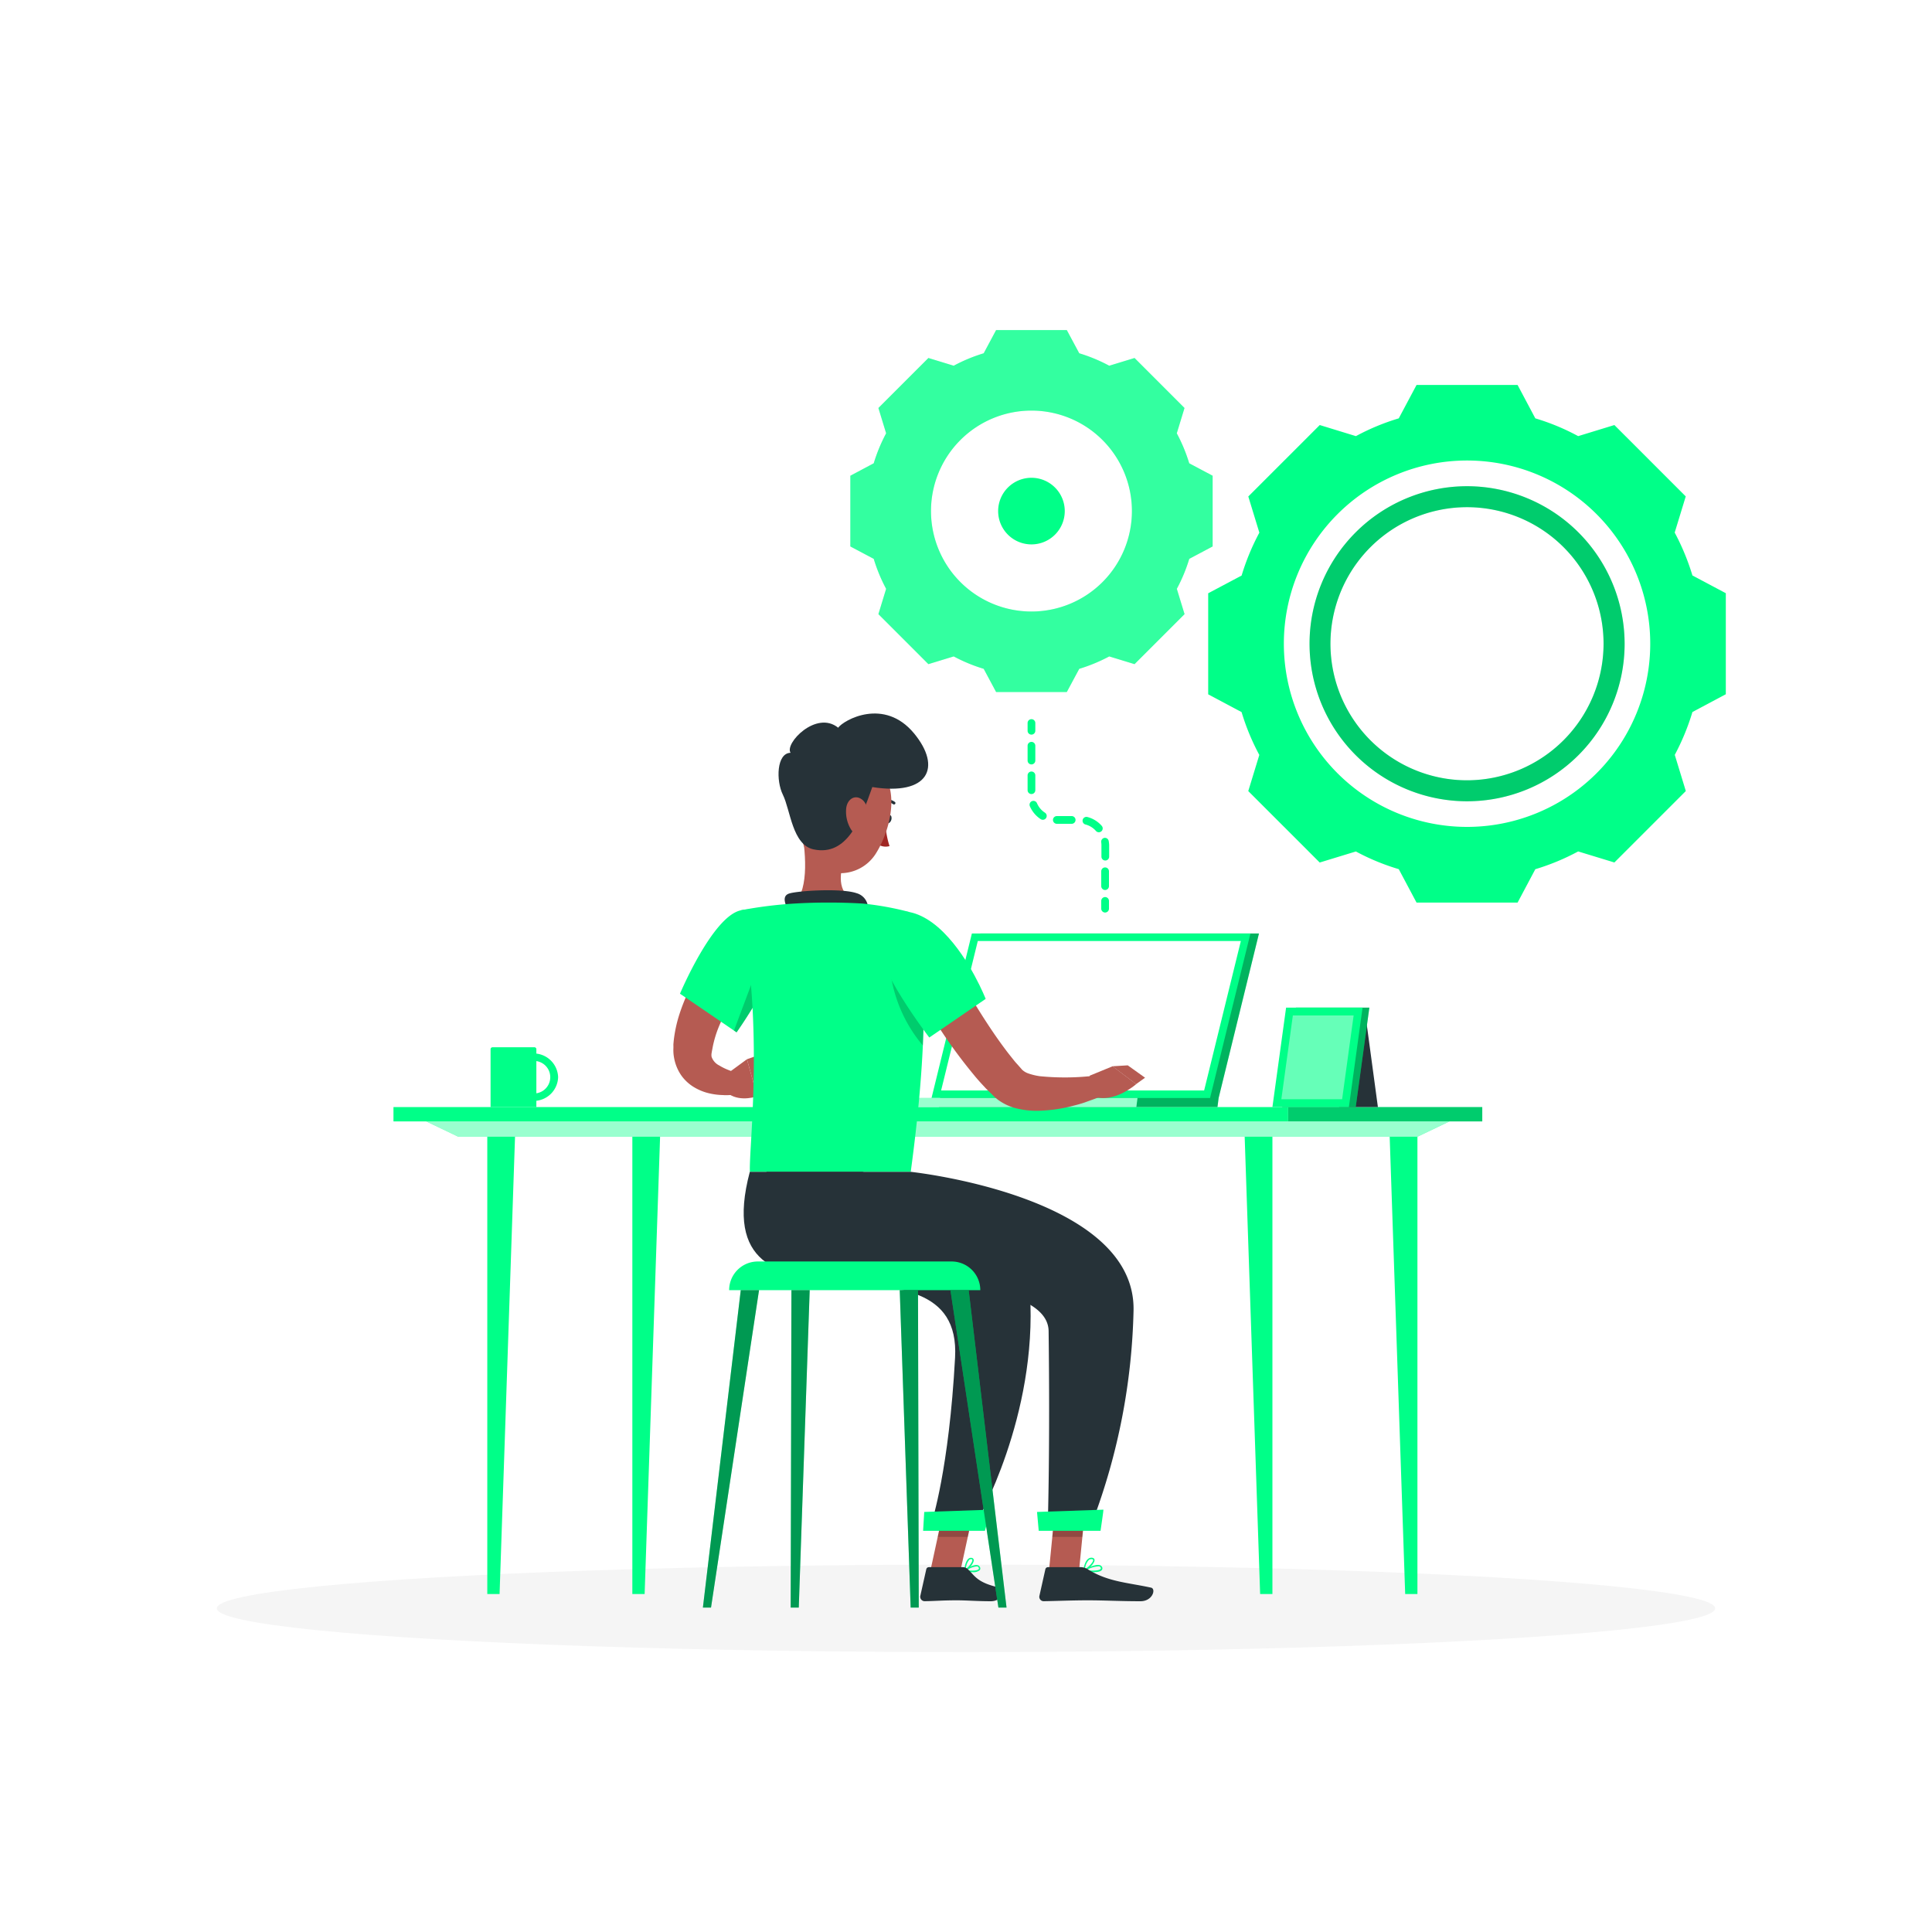 <svg class="animated" id="freepik_stories-working" xmlns="http://www.w3.org/2000/svg" viewBox="0 0 500 500" version="1.1" xmlns:xlink="http://www.w3.org/1999/xlink" xmlns:svgjs="http://svgjs.com/svgjs"><style>svg#freepik_stories-working:not(.animated) .animable {opacity: 0;}svg#freepik_stories-working.animated #freepik--Gear--inject-134 {animation: 1.5s Infinite  linear floating;animation-delay: 0s;}svg#freepik_stories-working.animated #freepik--Desk--inject-134 {animation: 1s 1 forwards cubic-bezier(.36,-0.01,.5,1.38) slideLeft;animation-delay: 0s;}svg#freepik_stories-working.animated #freepik--Character--inject-134 {animation: 1s 1 forwards cubic-bezier(.36,-0.01,.5,1.38) slideLeft;animation-delay: 0s;}            @keyframes floating {                0% {                    opacity: 1;                    transform: translateY(0px);                }                50% {                    transform: translateY(-10px);                }                100% {                    opacity: 1;                    transform: translateY(0px);                }            }                    @keyframes slideLeft {                0% {                    opacity: 0;                    transform: translateX(-30px);                }                100% {                    opacity: 1;                    transform: translateX(0);                }            }        </style><g id="freepik--background-simple--inject-134" style="opacity: 0; transform-origin: 247.635px 241.554px;" class="animable"><path d="M420.57,323.71c-10.39,17.57-43.78,24-61.46,22.89-20.34-1.29-36.73-13.75-50.93-26-17.92-15.41-29.24-23.67-55-19.52-22.69,3.65-44.22,11.59-67.25,13-47.1,3-101.45-4.19-114.6-52.12-12.06-43.95,14.44-88,66.65-87.82,44.09.17,44,55,92.33,37.42,45-16.41,52-79.75,107.87-74.91,55.54,4.83,19.48,70.21,21,105.71,1,22.78,27.39,12.51,44.85,21.87C425.13,275.6,433.72,301.48,420.57,323.71Z" style="fill: rgb(0, 255, 136); transform-origin: 247.635px 241.554px;" id="el83zpgdr43og" class="animable"></path><g id="elie6j2z4an4n"><path d="M420.57,323.71c-10.39,17.57-43.78,24-61.46,22.89-20.34-1.29-36.73-13.75-50.93-26-17.92-15.41-29.24-23.67-55-19.52-22.69,3.65-44.22,11.59-67.25,13-47.1,3-101.45-4.19-114.6-52.12-12.06-43.95,14.44-88,66.65-87.82,44.09.17,44,55,92.33,37.42,45-16.41,52-79.75,107.87-74.91,55.54,4.83,19.48,70.21,21,105.71,1,22.78,27.39,12.51,44.85,21.87C425.13,275.6,433.72,301.48,420.57,323.71Z" style="fill: rgb(255, 255, 255); opacity: 0.9; transform-origin: 247.635px 241.554px;" class="animable"></path></g></g><g id="freepik--Shadow--inject-134" class="animable" style="transform-origin: 250px 416.24px;"><ellipse id="freepik--path--inject-134" cx="250" cy="416.24" rx="193.89" ry="11.32" style="fill: rgb(245, 245, 245); transform-origin: 250px 416.24px;" class="animable"></ellipse></g><g id="freepik--Gear--inject-134" class="animable animator-active" style="transform-origin: 333.355px 160.795px;"><path d="M307.77,119.9a42.3,42.3,0,0,0-3.22-7.76l2-6.55L293.62,92.65l-6.55,2a42.3,42.3,0,0,0-7.76-3.22l-3.22-6h-18.3l-3.21,6a42,42,0,0,0-7.76,3.22l-6.55-2-12.94,12.94,2,6.55a43,43,0,0,0-3.21,7.76l-6.05,3.22v18.3l6.05,3.21a42.67,42.67,0,0,0,3.21,7.76l-2,6.55,12.94,12.94,6.55-2a42.67,42.67,0,0,0,7.76,3.21l3.21,6h18.3l3.22-6a43,43,0,0,0,7.76-3.21l6.55,2,12.94-12.94-2-6.55a42,42,0,0,0,3.22-7.76l6.05-3.21v-18.3Zm-40.83,38.36a26,26,0,1,1,26-26A26,26,0,0,1,266.94,158.26Z" style="fill: rgb(0, 255, 136); transform-origin: 266.95px 132.26px;" id="elwg55zchxvbq" class="animable"></path><g id="elddbczyrjqlh"><path d="M307.77,119.9a42.3,42.3,0,0,0-3.22-7.76l2-6.55L293.62,92.65l-6.55,2a42.3,42.3,0,0,0-7.76-3.22l-3.22-6h-18.3l-3.21,6a42,42,0,0,0-7.76,3.22l-6.55-2-12.94,12.94,2,6.55a43,43,0,0,0-3.21,7.76l-6.05,3.22v18.3l6.05,3.21a42.67,42.67,0,0,0,3.21,7.76l-2,6.55,12.94,12.94,6.55-2a42.67,42.67,0,0,0,7.76,3.21l3.21,6h18.3l3.22-6a43,43,0,0,0,7.76-3.21l6.55,2,12.94-12.94-2-6.55a42,42,0,0,0,3.22-7.76l6.05-3.21v-18.3Zm-40.83,38.36a26,26,0,1,1,26-26A26,26,0,0,1,266.94,158.26Z" style="fill: rgb(255, 255, 255); opacity: 0.2; transform-origin: 266.95px 132.26px;" class="animable"></path></g><path d="M266.94,123.65a8.62,8.62,0,1,0,8.62,8.62A8.62,8.62,0,0,0,266.94,123.65Z" style="fill: rgb(0, 255, 136); transform-origin: 266.94px 132.27px;" id="el3cgdt4bm837" class="animable"></path><path d="M438,148.93a61.16,61.16,0,0,0-4.59-11.1h0l2.86-9.36L417.8,110l-9.37,2.87h0a58.11,58.11,0,0,0-11.09-4.6h0l-4.59-8.64H366.6l-4.6,8.64a58.65,58.65,0,0,0-11.09,4.6h0L341.55,110l-18.49,18.49,2.86,9.36h0a59.76,59.76,0,0,0-4.59,11.1l-8.65,4.59v26.15l8.64,4.6h0a59.39,59.39,0,0,0,4.59,11.09h0l-2.86,9.35,18.49,18.49,9.36-2.86A58.61,58.61,0,0,0,362,224.94l4.6,8.65h26.15l4.59-8.64h0a59.42,59.42,0,0,0,11.09-4.6l9.37,2.86,18.49-18.49-2.86-9.36h0A60.77,60.77,0,0,0,438,184.27h0l8.64-4.6V153.52ZM379.67,214a47.41,47.41,0,1,1,47.41-47.41A47.41,47.41,0,0,1,379.67,214Z" style="fill: rgb(0, 255, 136); transform-origin: 379.66px 166.61px;" id="el18ypkpyuung" class="animable"></path><path d="M379.67,125.83a40.77,40.77,0,1,0,40.78,40.77A40.82,40.82,0,0,0,379.67,125.83Zm0,76.11A35.34,35.34,0,1,1,415,166.6,35.38,35.38,0,0,1,379.67,201.94Z" style="fill: rgb(0, 255, 136); transform-origin: 379.68px 166.6px;" id="elvslvwj9ju9" class="animable"></path><g id="elqd6339zmhlg"><path d="M379.67,125.83a40.77,40.77,0,1,0,40.78,40.77A40.82,40.82,0,0,0,379.67,125.83Zm0,76.11A35.34,35.34,0,1,1,415,166.6,35.38,35.38,0,0,1,379.67,201.94Z" style="opacity: 0.2; transform-origin: 379.68px 166.6px;" class="animable"></path></g><path d="M286,236.16a1,1,0,0,1-1-1v-2a1,1,0,1,1,2,0v2A1,1,0,0,1,286,236.16Z" style="fill: rgb(0, 255, 136); transform-origin: 286px 234.16px;" id="el9cahdy7k2ac" class="animable"></path><path d="M270.43,210.32a5.41,5.41,0,0,1-2.06-2.45,1,1,0,0,0-1.84.79,7.55,7.55,0,0,0,2.81,3.34,1,1,0,0,0,.54.16,1,1,0,0,0,.55-1.84Z" style="fill: rgb(0, 255, 136); transform-origin: 268.668px 209.712px;" id="elbqoos9bq5tr" class="animable"></path><path d="M266.94,197.83a1,1,0,0,0,1-1V193a1,1,0,0,0-2,0v3.83A1,1,0,0,0,266.94,197.83Z" style="fill: rgb(0, 255, 136); transform-origin: 266.94px 194.915px;" id="el2hcztlcf66a" class="animable"></path><path d="M277.35,211.2h-3.84a1,1,0,0,0,0,2h3.84a1,1,0,0,0,0-2Z" style="fill: rgb(0, 255, 136); transform-origin: 275.43px 212.2px;" id="elhxruld895nh" class="animable"></path><path d="M267.94,204.5v-3.83a1,1,0,0,0-2,0v3.83a1,1,0,0,0,2,0Z" style="fill: rgb(0, 255, 136); transform-origin: 266.94px 202.585px;" id="elovuw2plj2jg" class="animable"></path><path d="M286.94,217.7a1,1,0,0,0-1.12-.86A1,1,0,0,0,285,218a5.36,5.36,0,0,1,.05.7v3a1,1,0,0,0,2,0v-3A7.73,7.73,0,0,0,286.94,217.7Z" style="fill: rgb(0, 255, 136); transform-origin: 286.017px 219.766px;" id="elyjua04t3ty" class="animable"></path><path d="M286,224.49a1,1,0,0,0-1,1v3.84a1,1,0,1,0,2,0v-3.84A1,1,0,0,0,286,224.49Z" style="fill: rgb(0, 255, 136); transform-origin: 286px 227.41px;" id="elnqxovb40r1c" class="animable"></path><path d="M285.13,213.73a7.41,7.41,0,0,0-3.71-2.29,1,1,0,0,0-.5,1.94,5.39,5.39,0,0,1,2.71,1.67,1,1,0,0,0,.75.34,1,1,0,0,0,.75-1.66Z" style="fill: rgb(0, 255, 136); transform-origin: 282.774px 213.399px;" id="elv3vtgscu9me" class="animable"></path><path d="M266.94,190.12a1,1,0,0,1-1-1v-2a1,1,0,0,1,2,0v2A1,1,0,0,1,266.94,190.12Z" style="fill: rgb(0, 255, 136); transform-origin: 266.94px 188.12px;" id="el1hiobuti3up" class="animable"></path></g><g id="freepik--Desk--inject-134" class="animable" style="transform-origin: 242.72px 327.06px;"><rect x="101.83" y="286.51" width="231.54" height="3.71" style="fill: rgb(0, 255, 136); transform-origin: 217.6px 288.365px;" id="el7ypoheygfqd" class="animable"></rect><g id="elng9z0q0ddp8"><rect x="333.37" y="286.51" width="50.24" height="3.71" style="fill: rgb(0, 255, 136); transform-origin: 358.49px 288.365px; transform: rotate(180deg);" class="animable"></rect></g><g id="elow4746hbjn"><rect x="333.37" y="286.51" width="50.24" height="3.71" style="opacity: 0.2; transform-origin: 358.49px 288.365px; transform: rotate(180deg);" class="animable"></rect></g><polygon points="366.83 294.19 118.61 294.19 110.31 290.22 375.13 290.22 366.83 294.19" style="fill: rgb(0, 255, 136); transform-origin: 242.72px 292.205px;" id="elsetpnzc5qgj" class="animable"></polygon><g id="eldo0pmb75iib"><polygon points="366.83 294.19 118.61 294.19 110.31 290.22 375.13 290.22 366.83 294.19" style="fill: rgb(255, 255, 255); opacity: 0.6; transform-origin: 242.72px 292.205px;" class="animable"></polygon></g><polygon points="126.11 294.19 126.11 412.53 129.29 412.53 133.29 294.19 126.11 294.19" style="fill: rgb(0, 255, 136); transform-origin: 129.7px 353.36px;" id="elsgadpgwmpwo" class="animable"></polygon><polygon points="163.65 294.19 163.65 412.53 166.83 412.53 170.83 294.19 163.65 294.19" style="fill: rgb(0, 255, 136); transform-origin: 167.24px 353.36px;" id="elb1yjadf9f1l" class="animable"></polygon><polygon points="366.83 294.19 366.83 412.53 363.66 412.53 359.65 294.19 366.83 294.19" style="fill: rgb(0, 255, 136); transform-origin: 363.24px 353.36px;" id="elu4eyl3a95o" class="animable"></polygon><polygon points="329.3 294.19 329.3 412.53 326.12 412.53 322.12 294.19 329.3 294.19" style="fill: rgb(0, 255, 136); transform-origin: 325.71px 353.36px;" id="elrn2v0a8vzxp" class="animable"></polygon><polygon points="253.74 241.59 243.29 284.16 243.29 284.16 243 286.51 315.08 286.51 315.38 284.16 325.82 241.59 253.74 241.59" style="fill: rgb(0, 255, 136); transform-origin: 284.41px 264.05px;" id="elzms2nvczas" class="animable"></polygon><g id="el1p6h9qtu97g"><polygon points="253.74 241.59 243.29 284.16 243.29 284.16 243 286.51 315.08 286.51 315.38 284.16 325.82 241.59 253.74 241.59" style="opacity: 0.3; transform-origin: 284.41px 264.05px;" class="animable"></polygon></g><polygon points="323.61 241.59 251.52 241.59 241.08 284.16 313.16 284.16 323.61 241.59" style="fill: rgb(0, 255, 136); transform-origin: 282.345px 262.875px;" id="elniijfxcmer" class="animable"></polygon><polygon points="311.63 282.21 321.13 243.54 253.05 243.54 243.56 282.21 311.63 282.21" style="fill: rgb(255, 255, 255); transform-origin: 282.345px 262.875px;" id="el0az56chnx9se" class="animable"></polygon><polygon points="294.38 284.16 294.08 286.51 214.71 286.51 215 284.16 294.38 284.16" style="fill: rgb(0, 255, 136); transform-origin: 254.545px 285.335px;" id="elhy2s5rnj3ze" class="animable"></polygon><g id="el0dwk0ulzqtd"><polygon points="294.38 284.16 294.08 286.51 214.71 286.51 215 284.16 294.38 284.16" style="fill: rgb(255, 255, 255); opacity: 0.6; transform-origin: 254.545px 285.335px;" class="animable"></polygon></g><path d="M144.44,278.77a6.35,6.35,0,0,0-5.63-6.1v-1.15a.5.5,0,0,0-.52-.49h-10.8a.51.51,0,0,0-.53.49v15h11.85v-1.64A6.34,6.34,0,0,0,144.44,278.77Zm-5.63,4.17v-8.33a4.21,4.21,0,0,1,0,8.33Z" style="fill: rgb(0, 255, 136); transform-origin: 135.7px 278.775px;" id="el87opo3183nh" class="animable"></path><polygon points="346.56 286.51 356.6 286.51 353.63 264.52 346.56 264.52 346.56 286.51" style="fill: rgb(38, 50, 56); transform-origin: 351.58px 275.515px;" id="eloj57u33gp2l" class="animable"></polygon><polygon points="331.84 286.51 350.86 286.51 354.39 260.77 335.38 260.77 331.84 286.51" style="fill: rgb(0, 255, 136); transform-origin: 343.115px 273.64px;" id="elbgu1emdop2" class="animable"></polygon><g id="eltt63bdyag9p"><polygon points="331.84 286.51 350.86 286.51 354.39 260.77 335.38 260.77 331.84 286.51" style="opacity: 0.3; transform-origin: 343.115px 273.64px;" class="animable"></polygon></g><polygon points="329.3 286.51 349.09 286.51 352.63 260.77 332.84 260.77 329.3 286.51" style="fill: rgb(0, 255, 136); transform-origin: 340.965px 273.64px;" id="ela1jc0try7as" class="animable"></polygon><g id="eloftdaocube"><polygon points="347.34 284.48 350.32 262.8 334.59 262.8 331.61 284.48 347.34 284.48" style="fill: rgb(255, 255, 255); opacity: 0.4; transform-origin: 340.965px 273.64px;" class="animable"></polygon></g></g><g id="freepik--Character--inject-134" class="animable" style="transform-origin: 236.378px 300.348px;"><path d="M197.54,248.51l-.82.88-.88,1c-.59.68-1.18,1.37-1.74,2.08-1.12,1.42-2.2,2.87-3.21,4.36a46.61,46.61,0,0,0-5,9.24,28.59,28.59,0,0,0-1.42,4.78c-.16.92-.26,1.32-.31,1.71a2.68,2.68,0,0,0,0,.94,3.9,3.9,0,0,0,2,2.25,14,14,0,0,0,2.12,1.07q.58.24,1.2.45c.38.14.86.28,1.16.4v5.51c-.7.1-1.21.18-1.8.22s-1.16.05-1.75,0a17,17,0,0,1-3.6-.46,13.49,13.49,0,0,1-3.78-1.52,10.94,10.94,0,0,1-3.48-3.23,11.67,11.67,0,0,1-1.82-4.66,9.89,9.89,0,0,1-.13-1.18,10.94,10.94,0,0,1,0-1.14v-.56a3,3,0,0,1,0-.45l.08-.88a34.7,34.7,0,0,1,1.44-6.73,49.94,49.94,0,0,1,5.67-11.92,57.63,57.63,0,0,1,3.77-5.25c.67-.84,1.36-1.66,2.08-2.47.35-.41.72-.81,1.1-1.21s.73-.75,1.25-1.25Z" style="fill: rgb(181, 91, 82); transform-origin: 185.903px 261.962px;" id="elix6gl0pfga" class="animable"></path><path d="M188.65,277.55l4.66-3.42,2.65,9.58s-4.13,1.53-7.28-.53Z" style="fill: rgb(181, 91, 82); transform-origin: 192.305px 279.193px;" id="elfwp7lpel2pa" class="animable"></path><polygon points="199.78 271.83 201.6 279.85 195.96 283.71 193.31 274.13 199.78 271.83" style="fill: rgb(181, 91, 82); transform-origin: 197.455px 277.77px;" id="el1aq9ayr0ks6" class="animable"></polygon><path d="M229.25,211.75c-.21.59-.06,1.18.33,1.31s.87-.23,1.07-.82.06-1.19-.32-1.32S229.46,211.15,229.25,211.75Z" style="fill: rgb(38, 50, 56); transform-origin: 229.948px 211.99px;" id="elw80xkd2s3gd" class="animable"></path><path d="M229.14,212.91a22.54,22.54,0,0,0,1.07,6.06,3.63,3.63,0,0,1-3-.46Z" style="fill: rgb(160, 39, 36); transform-origin: 228.71px 216.01px;" id="eli9av2ytbs3e" class="animable"></path><path d="M228.29,207.73a.36.36,0,0,0,.23,0,2.92,2.92,0,0,1,2.63.4.37.37,0,0,0,.48-.56,3.67,3.67,0,0,0-3.32-.55.37.37,0,0,0,0,.7Z" style="fill: rgb(38, 50, 56); transform-origin: 229.899px 207.522px;" id="elf1copyoz6vu" class="animable"></path><path d="M207.32,213.93c1.12,5.69,2.23,16.12-1.75,19.92,0,0,1.56,5.77,12.14,5.77,11.63,0,5.56-5.77,5.56-5.77-6.35-1.52-6.19-6.23-5.08-10.65Z" style="fill: rgb(181, 91, 82); transform-origin: 215.212px 226.775px;" id="eld4jt2z1ox24" class="animable"></path><path d="M204.05,235.83c-.84-1.83-1.75-3.92.14-4.57,2.09-.72,13.53-1.46,17.47-.11a4.06,4.06,0,0,1,2.83,5.06Z" style="fill: rgb(38, 50, 56); transform-origin: 213.865px 233.304px;" id="el4uu9l3qk9o" class="animable"></path><path d="M244,245.59c2.45,4.41,5.08,8.95,7.74,13.31s5.45,8.7,8.43,12.66c.74,1,1.51,1.95,2.27,2.9.38.49.78.89,1.17,1.34l.58.66.15.17.07.08,0,0,.07.09a4.38,4.38,0,0,0,1.64,1,15.7,15.7,0,0,0,2.91.71,65.22,65.22,0,0,0,14.61-.17l1.52,5.3c-1.35.6-2.61,1-3.95,1.5s-2.66.83-4,1.17a38.86,38.86,0,0,1-8.68,1.16,21.23,21.23,0,0,1-4.89-.49,13.49,13.49,0,0,1-5.44-2.42l-.67-.55-.16-.14-.1-.1-.19-.19-.78-.77c-.51-.51-1.07-1-1.53-1.54-1-1.05-1.94-2.1-2.81-3.18a129.93,129.93,0,0,1-9.65-13.29q-2.19-3.42-4.22-6.91c-1.36-2.35-2.67-4.65-3.94-7.13Z" style="fill: rgb(181, 91, 82); transform-origin: 259.655px 266.531px;" id="el3v0t3aua6cz" class="animable"></path><path d="M191.64,235.61c-7.3,1.67-15.66,21.56-15.66,21.56l14.65,10a123.23,123.23,0,0,0,9.67-16.45C204.63,241.66,199.1,233.9,191.64,235.61Z" style="fill: rgb(0, 255, 136); transform-origin: 188.902px 251.271px;" id="el6anpj2q35e" class="animable"></path><g id="elulzg6s4xhw8"><path d="M196.86,248.29l-6.92,18.44.68.48s3-4.21,6.24-9.89Z" style="opacity: 0.2; transform-origin: 193.4px 257.75px;" class="animable"></path></g><path d="M235.24,236s8.28,9.36.46,67.26H194.07c-.28-6.39,3.73-37.55-2.43-67.66a108.85,108.85,0,0,1,13.93-1.76,151.37,151.37,0,0,1,17.7,0A77.87,77.87,0,0,1,235.24,236Z" style="fill: rgb(0, 255, 136); transform-origin: 215.35px 268.421px;" id="elggctd3m0fnb" class="animable"></path><g id="elbjtoummx1zq"><path d="M230.61,252.75a37,37,0,0,0,8.22,17.82c.17-3.73.24-7.08.23-10.07Z" style="opacity: 0.2; transform-origin: 234.835px 261.66px;" class="animable"></path></g><path d="M227,242.32c-1,7.37,13.5,26.19,13.5,26.19l14.59-10s-4.05-10.37-10.86-17.17C236.47,233.54,228.14,234.3,227,242.32Z" style="fill: rgb(0, 255, 136); transform-origin: 241.02px 252.195px;" id="elykkz2j37l6" class="animable"></path><path d="M282,278.39l5.94-2.44,6.11,4.62s-5.83,5.16-11.13,3.15Z" style="fill: rgb(181, 91, 82); transform-origin: 288.025px 280.067px;" id="el7gy8ujjznp4" class="animable"></path><polygon points="291.86 275.71 296.34 278.91 294.02 280.57 287.91 275.95 291.86 275.71" style="fill: rgb(181, 91, 82); transform-origin: 292.125px 278.14px;" id="el8yoh2id9wlq" class="animable"></polygon><path d="M209.91,203.61c-2.08,7.44-3.68,11.69-1.3,16.7,3.57,7.55,13.72,7.34,18,.68,3.84-6,6.6-17.16.48-22.53A10.54,10.54,0,0,0,209.91,203.61Z" style="fill: rgb(181, 91, 82); transform-origin: 219.052px 210.89px;" id="elbevoo070yoi" class="animable"></path><path d="M225.75,203.69c-3,8.54-6.53,17.92-15.15,16.14-5.56-1.15-6-10.1-8-14.17-1.77-3.57-1.66-10.75,2-10.84-1.64-2.38,6.65-11.09,12.31-6.49,1.45-2,11.9-7.89,19.64,1.46C243.84,198.63,240.27,206,225.75,203.69Z" style="fill: rgb(38, 50, 56); transform-origin: 220.851px 202.353px;" id="elz1svj3h3jz" class="animable"></path><path d="M219,209.15a8.8,8.8,0,0,0,1.22,5.47c1.33,2.14,3.28,1.32,4-.87.64-2,.71-5.45-1.14-6.84S219.28,206.85,219,209.15Z" style="fill: rgb(181, 91, 82); transform-origin: 221.79px 211.106px;" id="el74k1xr4yxhc" class="animable"></path><path d="M282.88,406.88c1,0,2-.14,2.29-.59a.71.71,0,0,0,0-.81,1,1,0,0,0-.58-.43c-1.3-.35-4,1.2-4.13,1.27a.17.17,0,0,0-.09.19.19.19,0,0,0,.14.15A13.6,13.6,0,0,0,282.88,406.88Zm1.24-1.51a1.25,1.25,0,0,1,.35,0,.52.52,0,0,1,.36.26c.13.23.09.34,0,.4-.36.51-2.33.52-3.78.31A8.35,8.35,0,0,1,284.12,405.37Z" style="fill: rgb(0, 255, 136); transform-origin: 282.831px 405.939px;" id="elrckgz9p40j" class="animable"></path><path d="M280.53,406.66l.08,0c.94-.42,2.8-2.1,2.65-3,0-.21-.18-.46-.68-.52a1.36,1.36,0,0,0-1,.32c-1,.81-1.2,2.91-1.21,3a.19.19,0,0,0,.07.17A.23.23,0,0,0,280.53,406.66Zm1.9-3.15h.11c.33,0,.35.17.36.21.09.53-1.18,1.85-2.14,2.42a4.3,4.3,0,0,1,1-2.39A1,1,0,0,1,282.43,403.51Z" style="fill: rgb(0, 255, 136); transform-origin: 281.819px 404.897px;" id="ele4eqh0ebepa" class="animable"></path><polygon points="271.48 406.48 279.26 406.48 281.03 388.45 273.25 388.45 271.48 406.48" style="fill: rgb(181, 91, 82); transform-origin: 276.255px 397.465px;" id="elgc3p7l6rlff" class="animable"></polygon><path d="M279.7,405.58h-8.49a.69.69,0,0,0-.67.54L269,413a1.13,1.13,0,0,0,1.12,1.39c3.06-.05,7.49-.23,11.34-.23,4.51,0,8.4.24,13.68.24,3.2,0,4.09-3.23,2.75-3.52-6.09-1.33-11.06-1.47-16.32-4.72A3.61,3.61,0,0,0,279.7,405.58Z" style="fill: rgb(38, 50, 56); transform-origin: 283.731px 409.99px;" id="el8n5nnunk7w9" class="animable"></path><g id="elmzqkb7o1wj"><polygon points="281.02 388.46 280.12 397.75 272.33 397.75 273.24 388.46 281.02 388.46" style="opacity: 0.2; transform-origin: 276.675px 393.105px;" class="animable"></polygon></g><path d="M251.69,406.87a2.51,2.51,0,0,0,1.87-.51.74.74,0,0,0,0-.87.85.85,0,0,0-.58-.43c-1.14-.27-3.29,1.2-3.38,1.26a.21.21,0,0,0-.08.19.18.18,0,0,0,.14.14A9.58,9.58,0,0,0,251.69,406.87Zm1-1.48a.78.78,0,0,1,.22,0,.46.46,0,0,1,.34.24c.17.31.07.43,0,.48-.33.43-1.92.44-3.09.25A6,6,0,0,1,252.67,405.39Z" style="fill: rgb(0, 255, 136); transform-origin: 251.61px 405.959px;" id="el852v4spnh4i" class="animable"></path><path d="M249.71,406.66l.08,0c.81-.44,2.37-2.14,2.2-3a.6.6,0,0,0-.59-.49,1,1,0,0,0-.78.24c-.9.74-1.09,3-1.1,3.08a.2.2,0,0,0,.09.17A.17.17,0,0,0,249.71,406.66Zm1.57-3.15h.08c.24,0,.26.14.27.19.1.51-.9,1.8-1.7,2.41a4.41,4.41,0,0,1,.92-2.44A.66.66,0,0,1,251.28,403.51Z" style="fill: rgb(0, 255, 136); transform-origin: 250.761px 404.915px;" id="eli3fznldo09" class="animable"></path><polygon points="240.79 406.48 248.57 406.48 252.48 388.45 244.7 388.45 240.79 406.48" style="fill: rgb(181, 91, 82); transform-origin: 246.635px 397.465px;" id="el7uksyorqec3" class="animable"></polygon><path d="M249.12,405.58h-8.74a.68.68,0,0,0-.66.54L238.18,413a1.15,1.15,0,0,0,1.14,1.39c3.05-.05,4.54-.23,8.38-.23,2.37,0,5.4.24,8.67.24s3.69-3.23,2.35-3.52c-6-1.31-6.41-3.12-8.33-4.85A1.9,1.9,0,0,0,249.12,405.58Z" style="fill: rgb(38, 50, 56); transform-origin: 248.794px 409.99px;" id="elx29gwvv094q" class="animable"></path><g id="elt44owawhcjl"><g style="opacity: 0.2; transform-origin: 247.58px 393.105px;" class="animable"><polygon points="244.7 388.46 252.48 388.46 250.46 397.75 242.68 397.75 244.7 388.46" id="elc5ubw9hpyas" class="animable" style="transform-origin: 247.58px 393.105px;"></polygon></g></g><path d="M235.7,303.27s58.3,6.17,57.66,35.91a164.52,164.52,0,0,1-10.62,54.62H271.18s.59-18.87.2-49.32c-.12-9.13-18.55-12.14-36.56-13.2a41,41,0,0,1-35.24-25.07l-1.23-2.94Z" style="fill: rgb(38, 50, 56); transform-origin: 245.858px 348.535px;" id="elihkaw6qvno" class="animable"></path><path d="M285.57,390.7c.06,0-.75,5.47-.75,5.47h-16l-.44-4.88Z" style="fill: rgb(0, 255, 136); transform-origin: 276.977px 393.435px;" id="eleqntfj579dp" class="animable"></path><path d="M223.22,303.27s42.26,14,43.33,31.36c2,31.94-13.71,59.17-13.71,59.17H241.17s4.43-13.5,6-42.44c2-36.35-65.83-.06-53.12-48.09Z" style="fill: rgb(38, 50, 56); transform-origin: 229.594px 348.535px;" id="el0wcx330aejs" class="animable"></path><path d="M256.37,390.7c.06,0-1.47,5.47-1.47,5.47h-16l.29-4.88Z" style="fill: rgb(0, 255, 136); transform-origin: 247.636px 393.435px;" id="ely7xio6xj7u" class="animable"></path><path d="M253.7,333.89h-65a7.42,7.42,0,0,1,7.42-7.42h50.16a7.42,7.42,0,0,1,7.42,7.42Z" style="fill: rgb(0, 255, 136); transform-origin: 221.2px 330.18px;" id="elyw87h2ri0ac" class="animable"></path><polygon points="191.71 333.88 181.91 416.04 184.01 416.04 196.44 333.88 191.71 333.88" style="fill: rgb(0, 255, 136); transform-origin: 189.175px 374.96px;" id="el5a1emec934u" class="animable"></polygon><g id="elro6irkwhdzi"><polygon points="191.71 333.88 181.91 416.04 184.01 416.04 196.44 333.88 191.71 333.88" style="opacity: 0.4; transform-origin: 189.175px 374.96px;" class="animable"></polygon></g><polygon points="204.82 333.88 204.63 416.04 206.72 416.04 209.55 333.88 204.82 333.88" style="fill: rgb(0, 255, 136); transform-origin: 207.09px 374.96px;" id="el4r7jt957n17" class="animable"></polygon><g id="elxm28e1aup1e"><polygon points="204.82 333.88 204.63 416.04 206.72 416.04 209.55 333.88 204.82 333.88" style="opacity: 0.4; transform-origin: 207.09px 374.96px;" class="animable"></polygon></g><polygon points="250.69 333.88 260.49 416.04 258.39 416.04 245.97 333.88 250.69 333.88" style="fill: rgb(0, 255, 136); transform-origin: 253.23px 374.96px;" id="elvovf2zvly7i" class="animable"></polygon><g id="elf6f7su3st9c"><polygon points="250.69 333.88 260.49 416.04 258.39 416.04 245.97 333.88 250.69 333.88" style="opacity: 0.4; transform-origin: 253.23px 374.96px;" class="animable"></polygon></g><polygon points="237.58 333.88 237.77 416.04 235.68 416.04 232.85 333.88 237.58 333.88" style="fill: rgb(0, 255, 136); transform-origin: 235.31px 374.96px;" id="elbeewa9htsaj" class="animable"></polygon><g id="el38uygbiurpn"><polygon points="237.58 333.88 237.77 416.04 235.68 416.04 232.85 333.88 237.58 333.88" style="opacity: 0.4; transform-origin: 235.31px 374.96px;" class="animable"></polygon></g></g><defs>     <filter id="active" height="200%">         <feMorphology in="SourceAlpha" result="DILATED" operator="dilate" radius="2"></feMorphology>                <feFlood flood-color="#32DFEC" flood-opacity="1" result="PINK"></feFlood>        <feComposite in="PINK" in2="DILATED" operator="in" result="OUTLINE"></feComposite>        <feMerge>            <feMergeNode in="OUTLINE"></feMergeNode>            <feMergeNode in="SourceGraphic"></feMergeNode>        </feMerge>    </filter>    <filter id="hover" height="200%">        <feMorphology in="SourceAlpha" result="DILATED" operator="dilate" radius="2"></feMorphology>                <feFlood flood-color="#ff0000" flood-opacity="0.5" result="PINK"></feFlood>        <feComposite in="PINK" in2="DILATED" operator="in" result="OUTLINE"></feComposite>        <feMerge>            <feMergeNode in="OUTLINE"></feMergeNode>            <feMergeNode in="SourceGraphic"></feMergeNode>        </feMerge>            <feColorMatrix type="matrix" values="0   0   0   0   0                0   1   0   0   0                0   0   0   0   0                0   0   0   1   0 "></feColorMatrix>    </filter></defs></svg>